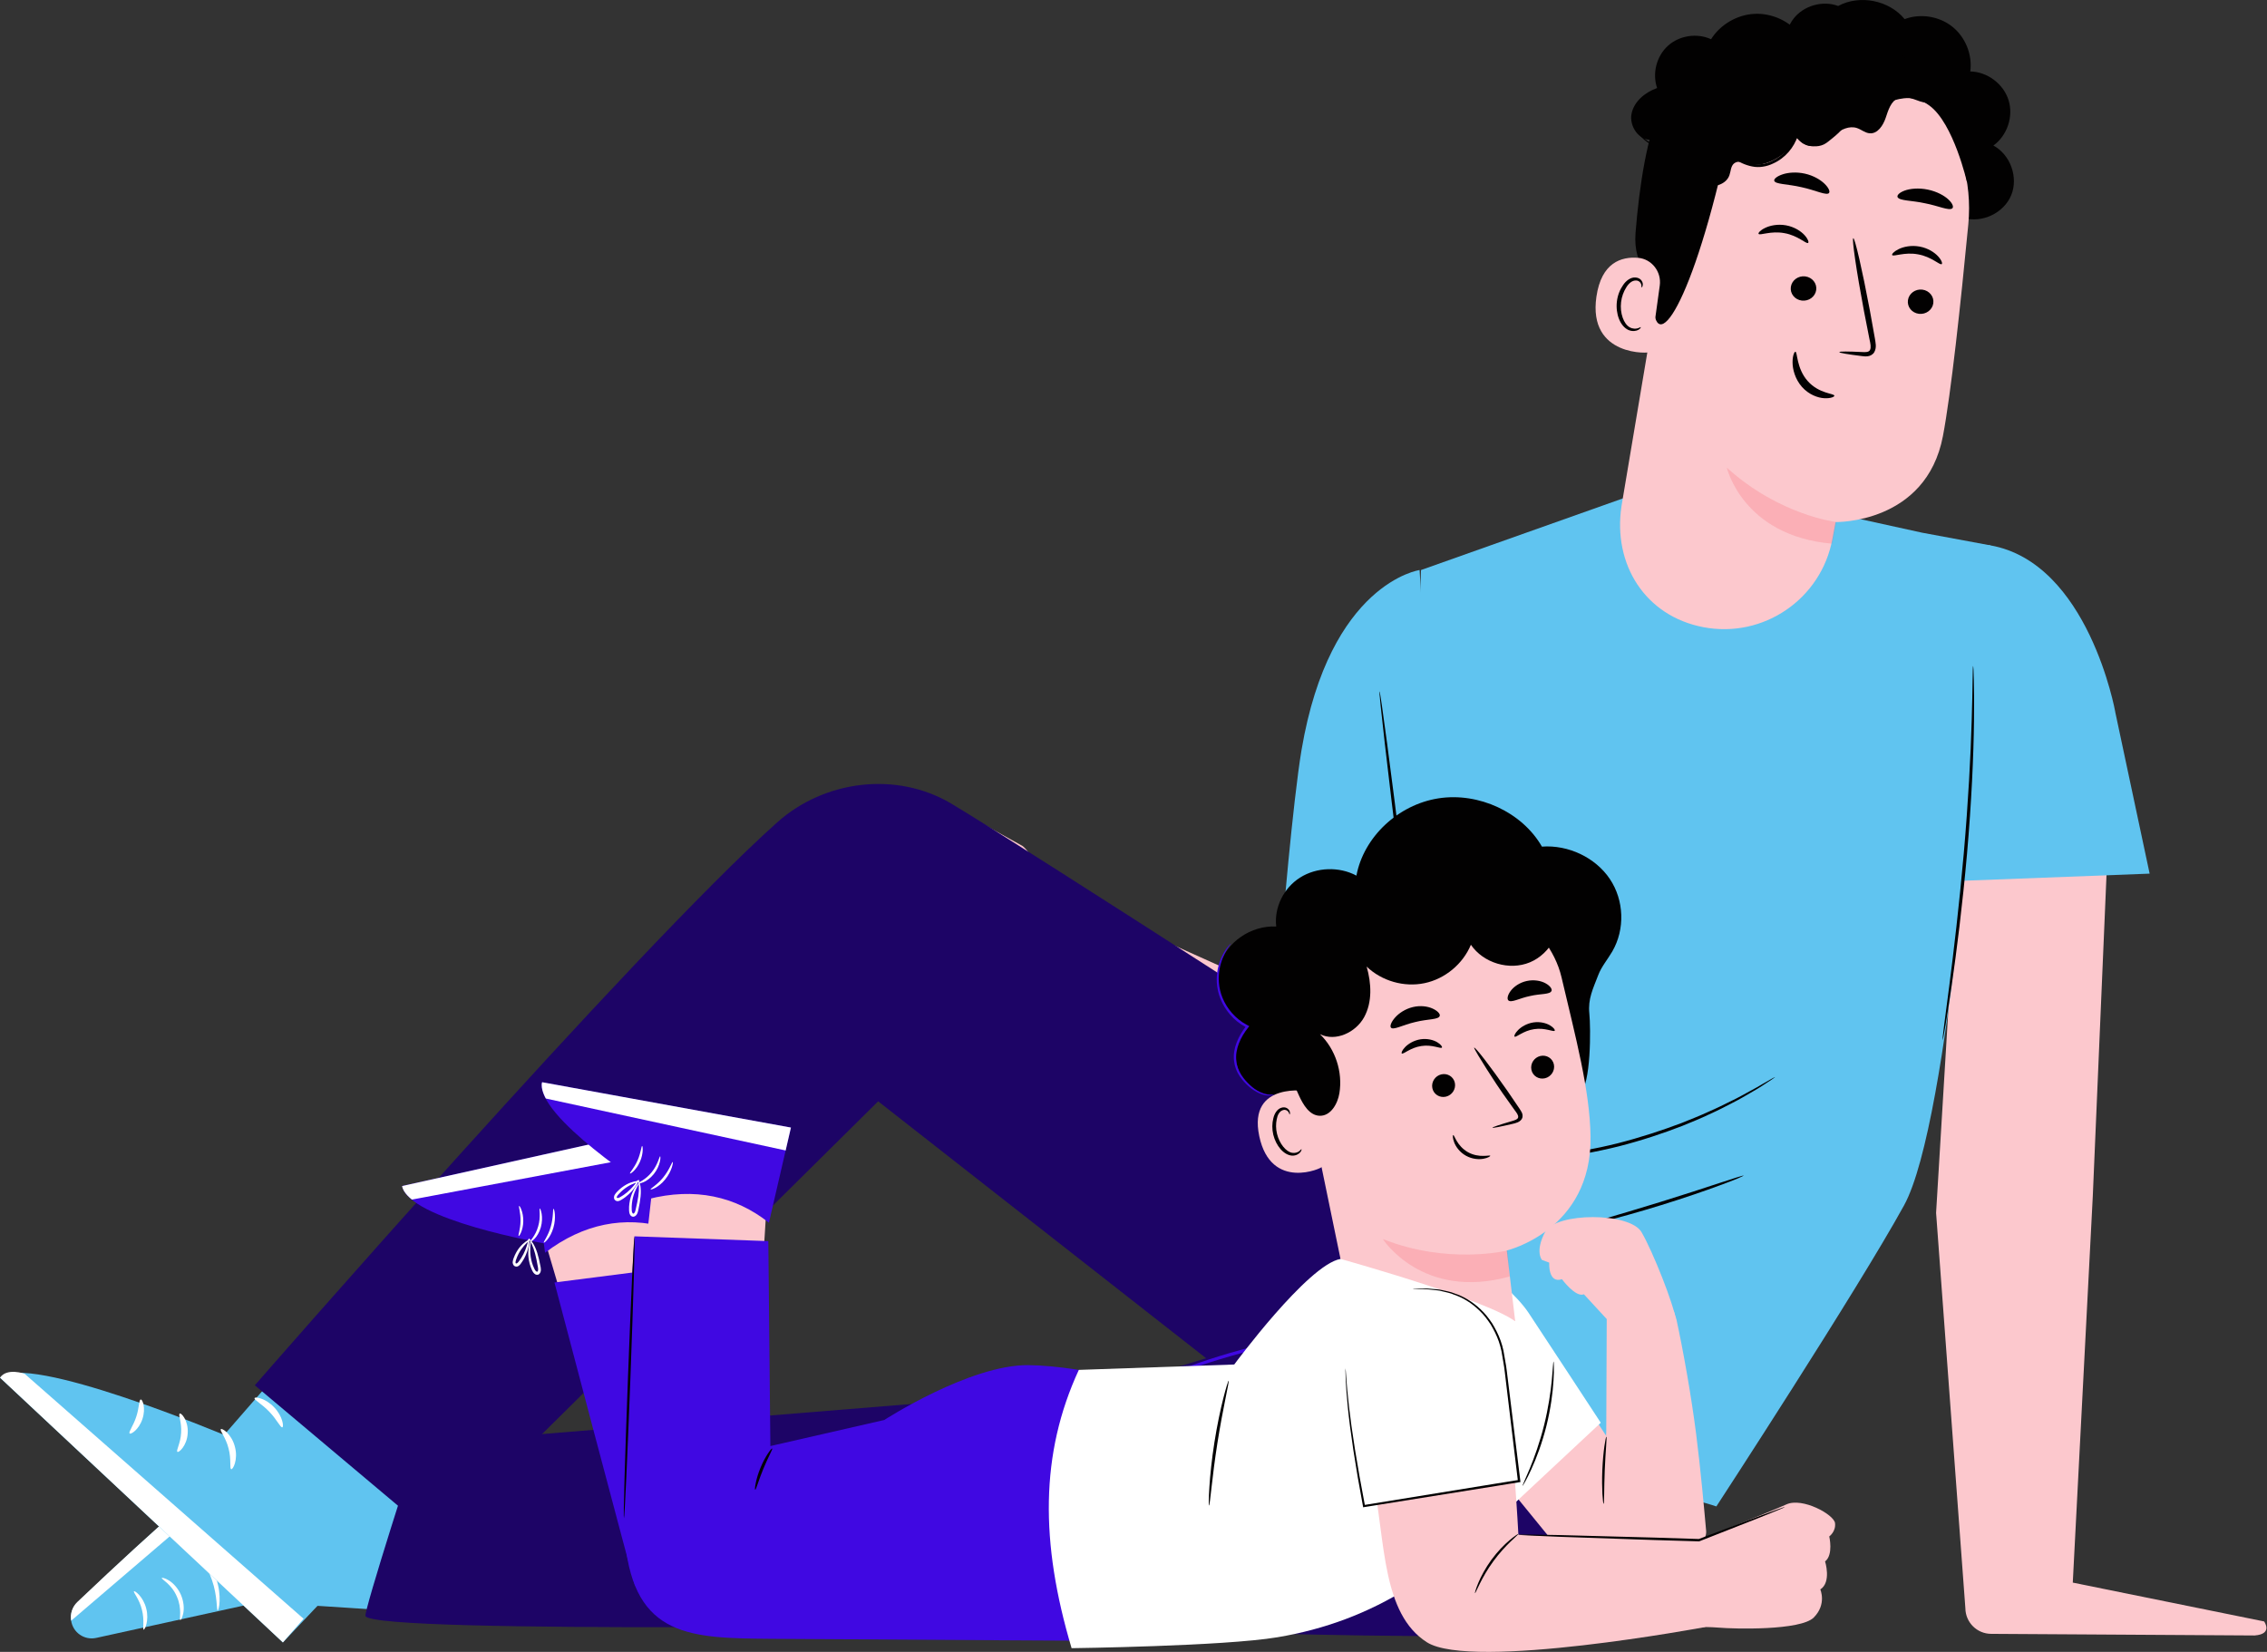 <svg width="2153" height="1569" viewBox="0 0 2153 1569" fill="none" xmlns="http://www.w3.org/2000/svg">
<rect x="0" y="0" width="2153" height="1569" fill="#333333" stroke="none"/>
<path d="M439.016 1534.18L246.492 1521.69L91.349 1555.73C80.147 1558.17 69.246 1550.66 67.573 1539.33C66.629 1532.98 68.774 1526.63 73.409 1522.21C102.85 1493.97 211.687 1390.63 225.72 1392.34C241.986 1394.32 429.703 1392 429.703 1392L439.059 1534.18H439.016Z" fill="#60C4F0"/>
<path d="M67.583 1539.38L238.734 1392.9L230.58 1392.56C223.499 1392.26 216.589 1394.45 211.01 1398.78C196.118 1410.41 155.691 1443.46 73.42 1521.61C68.656 1526.16 66.424 1532.81 67.583 1539.33V1539.38Z" fill="white"/>
<g opacity="0.6">
<path d="M299.224 1435.05C295.705 1439.73 288.323 1441.01 283.474 1437.67C278.624 1434.32 277.294 1426.85 280.727 1422.09C284.203 1417.33 293.001 1415.52 297.422 1419.39C301.842 1423.25 302.958 1432.13 298.452 1435.91" fill="white"/>
</g>
<path d="M153.623 1498.82C153.066 1499.89 162.979 1504.66 167.915 1516.37C173.194 1527.92 170.061 1538.43 171.219 1538.73C171.692 1538.91 173.279 1536.54 174.095 1532.08C174.953 1527.62 174.567 1521.09 171.777 1514.66C168.945 1508.26 164.353 1503.58 160.49 1501.18C156.628 1498.78 153.795 1498.35 153.623 1498.82Z" fill="white"/>
<path d="M127.219 1511.48C126.361 1512.39 132.369 1518.82 134.773 1528.91C137.433 1538.95 135.245 1547.49 136.404 1547.84C137.348 1548.44 141.854 1539.34 138.892 1527.88C136.06 1516.38 127.777 1510.5 127.219 1511.48Z" fill="white"/>
<path d="M187.773 1474.66C186.829 1475.51 196.099 1485.39 201.292 1500.75C206.7 1516.03 205.498 1529.55 206.742 1529.63C207.772 1529.98 211.034 1515.77 205.283 1499.38C199.704 1482.94 188.374 1473.76 187.773 1474.66Z" fill="white"/>
<path d="M246.617 1473.54C245.458 1474.02 249.449 1484.83 249.363 1498.74C249.492 1512.6 245.501 1523.46 246.66 1523.93C247.561 1524.49 253.655 1513.67 253.569 1498.74C253.612 1483.8 247.518 1472.99 246.574 1473.54H246.617Z" fill="white"/>
<path d="M337.367 1219.86L212.823 1362.91C212.823 1362.91 25.621 1284.32 -0.001 1308.53L268.657 1560.02L471.867 1345.14L337.367 1219.91V1219.86Z" fill="#60C4F0"/>
<path d="M268.657 1559.98L288.312 1537.53L23.389 1304.84C23.389 1304.84 6.565 1298.83 0.042 1308.53L268.7 1560.02L268.657 1559.98Z" fill="white"/>
<path d="M209.736 1357.45C208.534 1358.83 214.543 1365.52 217.075 1375.82C219.864 1386.04 217.847 1394.84 219.564 1395.44C221.023 1396.29 226.388 1386.64 223.126 1374.28C219.993 1361.88 210.594 1356.04 209.736 1357.5V1357.45Z" fill="white"/>
<path d="M170.633 1342.73C169.131 1343.72 172.736 1351.27 172.006 1360.97C171.534 1370.72 167.071 1377.75 168.444 1378.91C169.474 1380.29 177.585 1373.42 178.272 1361.32C179.087 1349.21 171.877 1341.45 170.676 1342.69L170.633 1342.73Z" fill="white"/>
<path d="M123.073 1361.45C124.017 1362.87 131.957 1358.02 135.304 1347.67C138.738 1337.37 135.219 1328.75 133.631 1329.3C131.871 1329.69 132.257 1337.29 129.382 1345.7C126.678 1354.2 121.914 1360.08 123.073 1361.45Z" fill="white"/>
<path d="M241.746 1328.01C241.188 1329.73 248.87 1333.55 255.822 1340.98C262.903 1348.27 266.38 1356.17 268.096 1355.7C269.727 1355.44 268.654 1345.31 260.371 1336.68C252.131 1327.97 242.089 1326.38 241.746 1328.01Z" fill="white"/>
<path d="M1224.44 838.337C1223.62 855.074 1219.76 944.985 1219.76 944.985L999.209 845.933L969.511 933.311C969.511 933.311 1328.59 1288.19 1349.45 1099.31C1350.18 1092.83 1367.35 880.781 1367.35 880.781L1224.44 838.337Z" fill="#FCC8CD"/>
<path d="M763.73 833.142C766.176 828.465 773.644 826.619 783.729 829.323C793.857 832.027 810.166 840.224 815.874 841.897C821.582 843.571 854.37 854.429 854.37 854.429L781.927 814.13C781.927 814.13 757.722 804.474 763.43 794.131C769.138 783.788 785.746 794.861 793.428 796.921C801.11 798.981 850.55 825.675 865.485 827.306C880.377 828.937 873.554 824.988 873.554 824.988C873.554 824.988 850.593 813.658 832.525 804.732C814.414 795.805 804.844 785.934 805.144 776.922C805.445 767.909 847.332 788.595 847.332 788.595L906.213 815.933L926.556 816.233L911.664 798.08C911.664 798.08 888.574 792.93 881.879 775.677C875.056 758.124 886.772 756.665 886.772 756.665L970.931 803.401C984.278 813.143 1004.45 862.626 1004.45 862.626L975.051 943.653L966.382 939.919L911.32 930.477L842.353 912.452L786.605 888.977C786.605 888.977 781.498 884.728 787.291 877.861C793.085 870.995 823.427 884.127 823.427 884.127L846.988 890.178C846.988 890.178 866.215 889.363 864.97 887.604C863.683 885.844 832.525 874.471 832.525 874.471L766.262 846.404C766.262 846.404 759.481 841.554 763.859 833.099L763.73 833.142Z" fill="#FCC8CD"/>
<path d="M940.446 899.275C941.004 898.889 937.442 893.396 932.635 884.211C928.043 875.199 921.949 861.208 925.554 845.844C927.099 839.063 930.49 833.184 934.953 829.493L936.584 828.119L935.082 826.36C928.516 818.549 923.022 810.481 918.902 805.545C914.825 800.395 911.95 797.649 911.606 798.035C911.349 798.335 913.452 801.468 917.014 807.047C920.748 812.627 925.254 820.394 932.464 829.364L932.593 826.231C927.228 830.394 923.237 837.218 921.52 844.814C919.546 853.183 920.276 861.594 922.336 868.547C924.353 875.542 927.357 881.25 930.103 885.756C935.725 894.769 940.06 899.533 940.446 899.232V899.275Z" fill="#595959"/>
<path d="M1359.78 1055.15C1359.78 1055.15 967.82 801.474 903.273 763.192C851.601 732.55 783.278 740.747 738.087 781.131C600.282 904.259 242.014 1315.79 242.014 1315.79L414.797 1461.14L834.006 1046.06L1182.92 1319.43L1384.88 1161.97L1359.73 1055.15H1359.78Z" fill="#1D0466"/>
<path d="M396.563 1371.71C396.563 1371.71 344.977 1531.44 347.123 1535.05C357.594 1552.64 947.354 1542.82 947.354 1542.82C947.354 1542.82 1443.38 1564.1 1476.6 1547.88C1509.82 1531.61 1620.67 1418.4 1620.67 1418.4L1333.39 1140.86L1214.12 1269.22L1052.71 1318.32L396.605 1371.71H396.563Z" fill="#1D0466"/>
<path d="M930.18 1537.37C930.18 1537.37 928.206 1535.91 925.03 1532.86C923.399 1531.36 921.511 1529.47 919.451 1527.07C917.391 1524.7 914.901 1522.13 912.541 1518.95C907.563 1512.82 902.284 1504.96 897.091 1495.86C892.07 1486.68 887.22 1476.21 883.358 1464.75C879.581 1453.25 877.178 1441.96 875.676 1431.58C874.345 1421.19 873.873 1411.75 874.174 1403.85C874.174 1399.9 874.56 1396.34 874.817 1393.21C875.032 1390.08 875.418 1387.41 875.804 1385.23C876.534 1380.89 877.006 1378.49 877.221 1378.53C877.822 1378.62 876.234 1388.23 876.319 1403.89C876.319 1411.71 877.006 1420.98 878.422 1431.19C880.053 1441.36 882.499 1452.48 886.233 1463.76C890.053 1475.05 894.731 1485.39 899.537 1494.49C904.516 1503.55 909.537 1511.36 914.215 1517.62C923.528 1530.16 930.566 1536.94 930.137 1537.37H930.18Z" fill="#4008E2"/>
<path d="M1288.07 1263.13C1288.07 1263.13 1285.02 1263.9 1279.53 1264.72C1273.99 1265.49 1266.01 1266.73 1256.18 1268.36C1236.48 1271.63 1209.4 1276.95 1180.05 1284.89C1150.65 1292.87 1124.6 1301.92 1105.98 1309.09C1096.66 1312.65 1089.15 1315.61 1083.96 1317.72C1078.77 1319.82 1075.85 1320.85 1075.76 1320.68C1075.68 1320.51 1078.42 1319.05 1083.49 1316.64C1088.51 1314.2 1095.93 1310.89 1105.16 1307.07C1123.66 1299.39 1149.71 1289.95 1179.23 1281.93C1208.76 1273.94 1236.01 1268.92 1255.84 1266.22C1265.75 1264.84 1273.82 1263.94 1279.4 1263.51C1284.98 1263.04 1288.07 1262.91 1288.11 1263.13H1288.07Z" fill="#4008E2"/>
<path d="M1943.28 764.135L2001.81 802.373L1987.56 1135.96L1968.55 1503.2L2150.26 1540.07C2150.26 1540.07 2159.1 1552.08 2141.21 1553.41L1890.96 1551.87C1877.53 1551.78 1866.67 1540.97 1866.54 1527.53L1838.73 1152.01L1860.15 797.695L1943.28 764.221V764.135Z" fill="#FCC8CD"/>
<path d="M1348.19 541.437C1348.19 541.437 1262.95 553.453 1236.09 712.33C1227.85 761.126 1217.42 885.713 1217.42 885.713L1370.55 909.575L1348.19 541.437Z" fill="#60C4F0"/>
<path d="M1545.59 471.869L1349.54 541.437L1340.75 824.944L1325.77 1002.7L1279.16 1005.79C1279.16 1005.79 1308.34 1229.18 1361.43 1308.23C1414.52 1387.28 1586.74 1415.99 1630.05 1430.84C1630.05 1430.84 1764.16 1225.23 1808.28 1144.93C1852.4 1064.68 1878.45 682.332 1878.45 682.332L1890.34 518.004L1825.36 505.945L1708.54 480.281L1545.59 471.869Z" fill="#60C4F0"/>
<path d="M2008.88 676.111C2008.88 676.111 1983.52 534.529 1890.3 518.006C1849.92 510.839 1851.63 837.048 1851.63 837.048L2041.54 829.795L2008.84 676.111H2008.88Z" fill="#60C4F0"/>
<path d="M1685.93 1022.92C1685.93 1022.92 1685.08 1023.69 1683.27 1024.93C1681.17 1026.31 1678.55 1028.02 1675.33 1030.17C1671.9 1032.44 1667.61 1035.15 1662.46 1038.02C1657.35 1040.94 1651.64 1044.42 1644.99 1047.72C1638.42 1051.16 1631.21 1054.89 1623.28 1058.41C1615.42 1062.23 1606.8 1065.66 1597.74 1069.39C1579.5 1076.48 1559.03 1083.3 1537.14 1088.88C1515.21 1094.33 1493.92 1097.98 1474.53 1100.38C1464.78 1101.37 1455.56 1102.44 1446.85 1102.78C1438.18 1103.43 1430.07 1103.56 1422.64 1103.64C1415.26 1103.9 1408.56 1103.51 1402.68 1103.38C1396.8 1103.3 1391.74 1102.91 1387.62 1102.57C1383.8 1102.23 1380.63 1101.97 1378.14 1101.71C1375.99 1101.5 1374.83 1101.32 1374.83 1101.2C1374.83 1101.11 1375.99 1101.07 1378.18 1101.07C1380.67 1101.15 1383.84 1101.24 1387.66 1101.32C1391.78 1101.5 1396.8 1101.71 1402.68 1101.62C1408.52 1101.62 1415.22 1101.84 1422.55 1101.45C1429.94 1101.24 1438 1100.98 1446.63 1100.25C1455.3 1099.78 1464.48 1098.62 1474.14 1097.59C1493.45 1095.06 1514.57 1091.33 1536.37 1085.92C1558.13 1080.34 1578.47 1073.64 1596.71 1066.78C1605.72 1063.13 1614.39 1059.78 1622.2 1056.13C1630.14 1052.7 1637.39 1049.14 1643.96 1045.83C1650.61 1042.7 1656.41 1039.35 1661.56 1036.56C1666.75 1033.86 1671.13 1031.28 1674.65 1029.18C1677.99 1027.25 1680.7 1025.71 1682.89 1024.46C1684.77 1023.39 1685.8 1022.92 1685.89 1023L1685.93 1022.92Z" fill="#020101"/>
<path d="M1655.9 1116.69C1655.9 1116.69 1653.84 1117.85 1649.98 1119.48C1646.07 1121.07 1640.41 1123.3 1633.33 1125.87C1619.21 1131.11 1599.55 1137.89 1577.62 1144.67C1555.69 1151.45 1535.61 1156.99 1521.02 1160.64C1513.72 1162.48 1507.8 1163.86 1503.68 1164.76C1499.56 1165.66 1497.24 1166.04 1497.2 1165.83C1497.15 1165.62 1499.34 1164.84 1503.38 1163.6C1508.05 1162.23 1513.76 1160.55 1520.46 1158.53C1534.88 1154.33 1554.83 1148.49 1576.72 1141.71C1598.61 1134.93 1618.35 1128.49 1632.64 1123.77C1639.29 1121.63 1644.96 1119.78 1649.59 1118.28C1653.63 1117.03 1655.86 1116.43 1655.95 1116.6L1655.9 1116.69Z" fill="#020101"/>
<path d="M1310.14 656.623C1310.96 656.537 1321.05 732.199 1332.59 825.629C1344.13 919.101 1352.85 994.892 1351.99 995.02C1351.17 995.106 1341.13 919.487 1329.54 826.015C1318 732.585 1309.29 656.752 1310.14 656.666V656.623Z" fill="#020101"/>
<path d="M1873.9 632.551C1873.9 632.551 1874.12 633.795 1874.25 636.156C1874.33 638.859 1874.46 642.293 1874.59 646.541C1874.85 655.597 1874.93 668.643 1874.72 684.823C1874.37 717.139 1872.4 761.815 1868.11 810.955C1863.77 860.094 1858.15 904.427 1853.47 936.4C1851.16 952.408 1849.14 965.326 1847.59 974.209C1846.87 978.415 1846.22 981.806 1845.75 984.466C1845.28 986.784 1845.02 988.029 1844.89 987.986C1844.81 987.986 1844.89 986.698 1845.11 984.338C1845.45 981.634 1845.84 978.244 1846.35 973.995C1847.55 964.639 1849.23 951.764 1851.29 936.057C1855.41 904.041 1860.68 859.708 1865.02 810.612C1869.31 761.515 1871.63 716.967 1872.53 684.694C1873 668.558 1873.3 655.511 1873.39 646.456C1873.47 642.207 1873.56 638.773 1873.6 636.07C1873.69 633.709 1873.77 632.422 1873.9 632.422V632.551Z" fill="#020101"/>
<path d="M1864.9 206.992C1882.46 212.184 1903.14 202.314 1910.09 185.362C1917.05 168.452 1909.28 146.865 1893.14 138.239C1906.28 128.798 1912.41 110.601 1907.56 95.151C1902.76 79.701 1887.39 68.156 1871.21 67.856C1873.36 52.02 1866.62 35.282 1854.13 25.326C1841.64 15.369 1823.83 12.537 1808.85 18.159C1794.13 0.177 1766.2 -5.36 1745.72 5.67C1730.96 0.134 1712.85 5.327 1703.24 17.858C1693.62 30.39 1693.28 49.187 1702.42 62.062" fill="#020101"/>
<path d="M1731.36 40.561L1739.43 42.02C1820.71 56.483 1877.23 130.943 1869.33 213.128C1862 289.563 1852.9 373.894 1845.22 414.236C1829.25 497.751 1743.25 495.863 1743.25 495.863L1740.24 512C1729.64 569.079 1674.58 606.674 1617.59 595.687C1562.48 585.086 1531.62 536.204 1539.95 480.713L1587.76 196.348C1595.74 108.112 1643.38 30.175 1731.36 40.604V40.561Z" fill="#FCC8CD"/>
<path opacity="0.2" d="M1743.93 495.818C1743.93 495.818 1689.9 489.509 1639.99 444.189C1639.99 444.189 1655.05 509.036 1739.9 516.375L1743.93 495.818Z" fill="#F64C5D"/>
<path d="M1836.08 288.061C1835.18 294.412 1829.04 298.876 1822.39 298.06C1815.73 297.245 1811.1 291.451 1812 285.1C1812.9 278.748 1819.04 274.285 1825.65 275.1C1832.3 275.915 1836.98 281.752 1836.08 288.061Z" fill="#020101"/>
<path d="M1844.06 250.854C1842.3 252.141 1834.45 243.815 1821.57 241.584C1808.74 239.137 1798.14 244.073 1797.02 242.27C1796.46 241.455 1798.48 238.923 1803.12 236.648C1807.71 234.374 1815.09 232.7 1823.12 234.202C1831.1 235.661 1837.32 239.824 1840.67 243.515C1844.1 247.249 1844.92 250.296 1844.06 250.896V250.854Z" fill="#020101"/>
<path d="M1724.87 275.485C1723.96 281.836 1717.83 286.3 1711.17 285.484C1704.52 284.669 1699.89 278.875 1700.79 272.523C1701.69 266.172 1707.83 261.708 1714.44 262.524C1721.09 263.339 1725.77 269.176 1724.87 275.485Z" fill="#020101"/>
<path d="M1717.19 230.724C1715.43 232.012 1707.58 223.686 1694.71 221.454C1681.87 219.008 1671.27 223.943 1670.16 222.141C1669.6 221.326 1671.57 218.793 1676.25 216.519C1680.84 214.244 1688.23 212.571 1696.25 214.03C1704.23 215.489 1710.46 219.652 1713.8 223.343C1717.19 227.076 1718.05 230.123 1717.19 230.724Z" fill="#020101"/>
<path d="M1746.9 334.413C1746.99 333.683 1755.23 333.726 1768.45 334.37C1771.79 334.628 1775.01 334.499 1775.96 332.396C1777.16 330.164 1776.43 326.388 1775.48 322.268C1773.81 313.77 1772.05 304.886 1770.25 295.531C1763.08 257.507 1758.58 226.521 1760.08 226.22C1761.62 225.963 1768.66 256.519 1775.78 294.544C1777.46 303.899 1779.09 312.826 1780.59 321.366C1781.15 325.315 1782.57 329.95 1779.99 334.542C1778.66 336.859 1775.96 338.19 1773.72 338.404C1771.49 338.662 1769.65 338.404 1768.02 338.19C1754.84 336.559 1746.77 335.186 1746.82 334.456L1746.9 334.413Z" fill="#020101"/>
<path d="M1737.15 183.215C1734.87 186.176 1724.48 180.683 1710.97 177.807C1697.53 174.632 1685.65 175.147 1685 171.542C1684.74 169.825 1687.71 167.336 1693.03 165.576C1698.35 163.817 1706.07 163.13 1714.14 164.932C1722.21 166.735 1728.78 170.64 1732.72 174.46C1736.67 178.279 1738.13 181.756 1737.1 183.172L1737.15 183.215Z" fill="#020101"/>
<path d="M1854.09 197.934C1850.88 200.381 1840.79 195.445 1828.04 193.042C1815.38 190.252 1804.14 190.81 1802.17 187.291C1801.35 185.617 1803.58 182.999 1808.77 181.068C1813.92 179.137 1822.12 178.279 1830.83 180.081C1839.55 181.884 1846.71 185.875 1850.62 189.652C1854.61 193.471 1855.55 196.733 1854.09 197.934Z" fill="#020101"/>
<path d="M1868.13 173.3C1868.13 173.3 1855.39 116.951 1832.3 100.213C1804.36 79.957 1785.18 111.2 1757.49 97.853C1729.77 84.506 1703.12 65.108 1669.3 82.317C1632.31 101.158 1644.49 121.2 1635.87 157.979C1600.89 307.071 1565.79 344.752 1570.59 272.438C1571.11 264.498 1550.64 254.498 1553.3 221.109C1556.73 177.807 1564.33 125.835 1579.18 97.295C1591.71 73.262 1609.39 58.241 1638.87 43.478C1685.44 20.174 1742 29.573 1779.64 40.259C1817.28 50.945 1883.33 108.239 1868.13 173.214V173.3Z" fill="#020101"/>
<path d="M1576.31 271.152C1578.07 258.149 1568.75 245.96 1555.66 244.888C1539.78 243.6 1520.86 249.351 1516.14 281.796C1507.77 339.347 1567.29 335.871 1567.59 334.24C1567.81 333.124 1573 295.272 1576.31 271.152Z" fill="#FCC8CD"/>
<path d="M1558.23 310.763C1558.01 310.548 1557.11 311.321 1555.31 311.836C1553.55 312.351 1550.63 312.479 1547.8 310.891C1542.05 307.758 1538.31 297.373 1539.56 286.987C1540.16 281.751 1542 276.901 1544.45 273.039C1546.81 269.091 1549.99 266.559 1553.12 266.43C1556.25 266.172 1558.18 268.318 1558.66 270.035C1559.21 271.751 1558.66 272.867 1558.96 272.996C1559.09 273.168 1560.33 272.224 1560.2 269.777C1560.12 268.619 1559.64 267.159 1558.44 265.829C1557.24 264.499 1555.27 263.64 1553.12 263.554C1548.66 263.211 1544.06 266.73 1541.36 270.936C1538.4 275.142 1536.25 280.549 1535.57 286.472C1534.24 298.102 1538.61 309.819 1546.6 313.466C1550.5 315.097 1554.06 314.368 1556 313.295C1557.97 312.136 1558.48 310.891 1558.27 310.763H1558.23Z" fill="#020101"/>
<path d="M1597.16 160.47C1603.68 166.864 1610.59 173.516 1619.39 175.962C1628.18 178.452 1639.34 175.104 1642.43 166.521C1643.81 162.658 1643.68 157.852 1646.85 155.234C1650.63 152.101 1656.21 154.29 1660.89 155.663C1677.2 160.384 1699.94 145.492 1707.02 130.042C1710.11 137.166 1719.08 140.728 1726.25 137.724C1733.42 134.72 1736.16 132.788 1742.21 127.939C1748.27 123.089 1756.25 119.184 1763.59 121.63C1767.71 123.003 1771.23 126.222 1775.56 126.608C1783.2 127.295 1788.44 119.141 1790.88 111.888C1793.33 104.635 1795.77 96.095 1802.86 93.176C1809.42 90.473 1816.67 93.992 1823.41 96.266C1830.15 98.498 1839.38 98.498 1842.34 92.018C1843.88 88.627 1843.03 84.636 1841.61 81.203C1835.21 65.581 1816.89 55.882 1800.37 59.401C1798.13 39.488 1783.07 21.634 1763.84 16.055C1744.62 10.476 1722.34 17.557 1709.81 33.222C1699.68 20.089 1682.9 12.364 1666.34 13.137C1649.77 13.952 1633.85 23.222 1625.01 37.256C1611.75 31.119 1594.92 33.651 1584.07 43.479C1573.21 53.264 1569 69.787 1573.77 83.606C1562.44 87.64 1551.79 96.309 1549.48 108.111C1547.16 119.913 1556.6 133.775 1568.57 132.703C1562.31 141.114 1563.85 154.29 1571.84 161.027C1579.86 167.765 1593.12 167.036 1600.29 159.397" fill="#020101"/>
<path d="M1801.69 76.912C1801.69 76.912 1801.69 77.299 1801.47 77.942C1801.26 78.629 1801.04 79.659 1800.57 80.947C1799.58 83.479 1797.82 87.212 1794.43 91.247C1791.09 95.195 1786.15 99.572 1779.33 102.534C1772.63 105.538 1763.88 107.212 1754.69 105.023L1755.9 103.907C1756.8 109.1 1755.25 114.894 1751.95 119.486C1748.73 124.207 1744.27 128.069 1739.63 131.803C1737.27 133.562 1735.12 135.751 1732.08 137.21C1729.12 138.627 1725.73 139.141 1722.42 138.97C1715.81 138.626 1708.9 135.365 1705.17 129.099L1707.4 128.884C1703.92 140 1695.43 150.214 1683.92 155.321C1677.79 158.282 1670.62 159.484 1664.05 158.111C1657.44 156.866 1651.65 153.819 1646.24 150.729L1647.87 150.343C1643.54 156.909 1637.75 162.145 1631.18 165.578C1624.74 169.054 1616.76 170.342 1610.28 167.466C1597.28 162.188 1590.32 149.356 1590.41 138.455L1591.61 139.27C1584.27 141.716 1577.02 140.815 1571.44 138.669C1565.78 136.567 1561.66 133.176 1558.82 130.129C1555.99 126.996 1554.53 124.035 1553.67 122.018C1552.94 119.958 1552.69 118.799 1552.73 118.799C1553.07 118.627 1553.84 123.477 1559.51 129.485C1562.34 132.361 1566.42 135.494 1571.91 137.382C1577.28 139.313 1584.19 140.043 1591.01 137.639L1592.17 137.21V138.455C1592.25 148.626 1598.99 160.643 1611.09 165.406C1616.97 167.939 1624.01 166.78 1630.11 163.475C1636.2 160.214 1641.78 155.149 1645.81 148.969L1646.46 147.982L1647.49 148.54C1652.77 151.544 1658.39 154.42 1664.53 155.579C1670.62 156.78 1677.06 155.75 1682.89 152.918C1693.8 148.068 1701.73 138.498 1705.08 127.983L1705.94 125.322L1707.36 127.726C1710.49 133.09 1716.67 136.137 1722.59 136.438C1725.55 136.609 1728.56 136.137 1731.13 134.936C1733.66 133.777 1735.9 131.631 1738.26 129.872C1742.89 126.224 1747.18 122.49 1750.23 118.112C1753.41 113.821 1754.74 108.757 1754.01 104.036L1753.79 102.577L1755.21 102.92C1763.84 105.066 1772.25 103.65 1778.73 100.86C1785.38 98.156 1790.23 94.036 1793.62 90.302C1800.36 82.578 1801.3 76.483 1801.69 76.698V76.912Z" fill="#020101"/>
<path d="M1742.07 375.823C1742.11 373.634 1727.52 374.064 1716.79 361.918C1706.02 349.773 1707.14 334.151 1705.12 334.108C1704.22 333.937 1702.37 337.67 1702.42 344.237C1702.42 350.674 1704.78 360.03 1711.34 367.497C1717.95 374.922 1726.54 377.926 1732.54 378.227C1738.68 378.57 1742.24 376.853 1742.11 375.866L1742.07 375.823Z" fill="#020101"/>
<path d="M618.575 1136.47C619.39 1138.49 644.582 1210.59 644.582 1210.59L537.419 1245.74L511.927 1159.48L618.575 1136.52V1136.47Z" fill="#FCC8CD"/>
<path d="M517.678 1189.86L516.434 1180.93C516.434 1180.93 387.77 1158.58 381.933 1126.47L616.429 1074.33L632.309 1165.74C593.212 1154.88 554.243 1162.01 517.678 1189.86Z" fill="#4008E2"/>
<path d="M616.438 1074.37L620.258 1096.34L391.212 1139.39C391.212 1139.39 382.671 1133 381.899 1126.51L616.395 1074.37H616.438Z" fill="white"/>
<path d="M512.613 1147.8C512.914 1147.72 513.858 1149.56 514.416 1152.91C514.974 1156.21 514.974 1160.98 513.6 1165.83C512.227 1170.68 509.781 1174.45 507.635 1176.64C505.489 1178.83 503.815 1179.6 503.644 1179.3C503.129 1178.62 508.665 1173.77 511.111 1164.8C513.772 1155.91 511.884 1147.97 512.613 1147.8Z" fill="white"/>
<path d="M525.705 1148.11C526.348 1147.85 528.452 1156.39 525.576 1166.09C522.829 1175.83 516.821 1180.94 516.435 1180.25C515.877 1179.61 520.598 1173.99 523.087 1165.06C525.705 1156.17 524.889 1148.19 525.705 1148.15V1148.11Z" fill="white"/>
<path d="M493.014 1145.4C493.572 1144.97 497.134 1151.28 496.963 1159.99C496.834 1168.7 493.1 1174.45 492.542 1173.94C491.856 1173.51 494.259 1167.63 494.345 1159.77C494.517 1151.92 492.328 1145.74 493.014 1145.4Z" fill="white"/>
<path d="M502.627 1176.82C502.798 1176.56 505.76 1179.13 508.378 1185.06C509.708 1187.97 510.867 1191.66 511.811 1195.74C512.283 1197.8 512.755 1199.95 513.184 1202.18C513.399 1203.29 513.699 1204.45 513.699 1205.91C513.699 1207.33 513.313 1209.09 512.025 1210.16C510.695 1211.36 508.592 1210.85 507.605 1209.82C506.532 1208.87 505.845 1207.72 505.33 1206.6C504.343 1204.5 503.571 1202.35 503.013 1200.25C501.897 1196.04 501.597 1192.14 501.726 1188.92C502.026 1182.44 503.7 1178.88 503.957 1179.05C504.386 1179.22 503.356 1182.91 503.571 1189C503.7 1192.05 504.172 1195.66 505.287 1199.48C505.845 1201.36 506.618 1203.34 507.562 1205.27C508.378 1207.11 509.88 1208.44 510.438 1207.72C511.382 1207.03 511.167 1204.97 510.695 1202.69C510.309 1200.55 509.88 1198.4 509.493 1196.34C508.678 1192.31 507.734 1188.79 506.704 1185.91C504.644 1180.16 502.283 1177.2 502.584 1176.86L502.627 1176.82Z" fill="white"/>
<path d="M501.156 1177.97C501.156 1177.97 501.413 1177.42 502.186 1176.73L502.787 1176.17V1177.2C502.787 1179.26 502.443 1183.42 500.726 1188.53C499.868 1191.06 498.709 1193.81 497.079 1196.51C496.263 1197.89 495.362 1199.22 494.375 1200.55C493.86 1201.19 493.259 1201.96 492.315 1202.52C491.371 1203.08 490.169 1203.29 488.924 1202.69C487.208 1201.92 486.693 1199.56 486.95 1198.27C487.079 1196.86 487.551 1195.87 487.851 1194.88C488.581 1192.87 489.439 1191.06 490.384 1189.39C492.229 1186.08 494.418 1183.51 496.435 1181.62C500.469 1177.89 503.645 1176.86 503.774 1177.16C503.988 1177.59 501.199 1179.26 497.722 1183.21C496.006 1185.18 494.117 1187.72 492.486 1190.89C491.671 1192.48 490.899 1194.2 490.298 1196.04C489.525 1197.93 489.353 1199.95 489.954 1199.95C491.285 1200.81 493.559 1196.99 495.061 1194.8C496.649 1192.31 497.851 1189.78 498.795 1187.46C500.727 1182.78 501.499 1178.92 502.014 1176.99L502.615 1177.46C501.713 1177.89 501.199 1178.06 501.156 1177.89V1177.97Z" fill="white"/>
<path d="M603.135 1506.16C600.903 1500.23 526.572 1218.14 526.572 1218.14L617.211 1206.56L656.137 1454.23L603.135 1506.2V1506.16Z" fill="#4008E2"/>
<path d="M728.953 1129.05C728.953 1131.24 724.104 1207.46 724.104 1207.46L611.705 1198.19L621.748 1108.79L728.91 1129.09L728.953 1129.05Z" fill="#FCC8CD"/>
<path d="M615.29 1139.05L617.608 1130.34C617.608 1130.34 507.784 1059.74 514.822 1027.9L751.164 1070.98L730.264 1161.37C698.463 1136.17 659.795 1127.59 615.29 1139.01V1139.05Z" fill="#4008E2"/>
<path d="M751.164 1070.98L746.143 1092.74L518.385 1043.39C518.385 1043.39 513.02 1034.16 514.822 1027.9L751.164 1070.98Z" fill="white"/>
<path d="M626.95 1098.28C627.25 1098.28 627.422 1100.38 626.649 1103.64C625.877 1106.91 624.031 1111.33 620.855 1115.23C617.679 1119.14 613.989 1121.67 611.156 1122.87C608.324 1124.07 606.478 1124.11 606.435 1123.77C606.221 1122.96 613.216 1120.64 618.967 1113.34C624.847 1106.18 626.22 1098.15 626.95 1098.28Z" fill="white"/>
<path d="M638.879 1103.64C639.566 1103.64 638.193 1112.31 631.798 1120.17C625.489 1128.06 617.936 1130.42 617.893 1129.65C617.636 1128.84 624.159 1125.49 629.953 1118.24C635.832 1111.07 638.192 1103.43 638.922 1103.64H638.879Z" fill="white"/>
<path d="M609.796 1088.45C610.482 1088.28 611.298 1095.45 607.779 1103.43C604.302 1111.41 598.595 1115.28 598.294 1114.59C597.822 1113.9 602.328 1109.44 605.461 1102.23C608.68 1095.06 609.066 1088.5 609.839 1088.45H609.796Z" fill="white"/>
<path d="M606.486 1121.15C606.743 1120.98 608.46 1124.5 608.589 1130.98C608.674 1134.2 608.331 1138.02 607.602 1142.18C607.258 1144.24 606.829 1146.43 606.357 1148.66C606.1 1149.74 605.928 1150.94 605.37 1152.27C604.855 1153.6 603.782 1155.06 602.194 1155.53C600.477 1156.13 598.761 1154.8 598.246 1153.47C597.645 1152.18 597.473 1150.85 597.43 1149.61C597.345 1147.29 597.431 1145.02 597.774 1142.87C598.375 1138.58 599.619 1134.84 600.993 1131.93C603.782 1126.05 606.7 1123.47 606.872 1123.69C607.215 1123.99 604.812 1127.03 602.623 1132.74C601.55 1135.57 600.563 1139.09 600.134 1143.08C599.92 1145.06 599.834 1147.16 599.962 1149.26C599.962 1151.32 600.864 1153.08 601.679 1152.66C602.795 1152.35 603.439 1150.38 603.868 1148.11C604.34 1145.96 604.812 1143.86 605.241 1141.8C606.057 1137.76 606.572 1134.16 606.743 1131.11C607.087 1125.02 606.057 1121.37 606.486 1121.2V1121.15Z" fill="white"/>
<path d="M604.683 1121.63C604.683 1121.63 605.112 1121.24 606.142 1120.9L606.915 1120.64L606.529 1121.58C605.713 1123.47 603.782 1127.2 600.22 1131.2C598.46 1133.21 596.271 1135.27 593.782 1137.16C592.495 1138.11 591.164 1139.01 589.748 1139.82C589.019 1140.25 588.16 1140.68 587.087 1140.85C586.014 1140.98 584.813 1140.72 583.911 1139.69C582.624 1138.32 583.096 1135.92 583.783 1134.89C584.47 1133.64 585.242 1132.87 585.929 1132.1C587.388 1130.55 588.89 1129.18 590.392 1128.02C593.396 1125.7 596.4 1124.16 598.975 1123.21C604.168 1121.33 607.473 1121.63 607.473 1121.97C607.473 1122.44 604.297 1122.91 599.533 1125.19C597.173 1126.3 594.426 1127.93 591.722 1130.21C590.349 1131.37 588.976 1132.66 587.688 1134.11C586.229 1135.53 585.328 1137.33 585.843 1137.55C586.744 1138.84 590.349 1136.22 592.538 1134.8C594.941 1133.13 597.044 1131.28 598.847 1129.48C602.409 1125.92 604.64 1122.66 605.885 1121.07L606.271 1121.75C605.241 1121.8 604.769 1121.75 604.726 1121.58L604.683 1121.63Z" fill="white"/>
<path d="M1112.98 1320.97C1112.98 1320.97 1031.96 1297.11 976.467 1296.64C921.018 1296.17 839.777 1348.74 839.777 1348.74L731.628 1373.5L729.696 1178.84L602.578 1174.29C602.578 1174.29 588.029 1407.75 593.651 1464.4C602.663 1555.47 656.652 1555.94 732.014 1556.59C807.375 1557.23 1110.92 1558.82 1110.92 1558.82L1112.98 1321.06V1320.97Z" fill="#4008E2"/>
<path d="M717.203 1415.04C718.019 1415.22 720.422 1406.03 724.886 1395.26C729.263 1384.49 734.07 1376.25 733.34 1375.82C732.739 1375.39 726.731 1383.11 722.225 1394.19C717.633 1405.26 716.474 1414.96 717.246 1415.09L717.203 1415.04Z" fill="#020101"/>
<path d="M592.545 1442.17C593.189 1442.17 595.935 1382.22 598.725 1308.23C601.515 1234.24 603.231 1174.24 602.588 1174.2C601.944 1174.2 599.197 1234.11 596.408 1308.14C593.618 1382.13 591.901 1442.13 592.545 1442.17Z" fill="#020101"/>
<path d="M1591.6 1253.77C1589.88 1239.82 1570.18 1189.61 1559.02 1170.38C1547.91 1151.15 1477.35 1151.45 1467.44 1170.08C1457.53 1188.71 1464.39 1196.69 1464.39 1196.69L1471.3 1199.26C1471.3 1199.26 1470.1 1219.48 1483.4 1215.01C1483.4 1215.01 1496.37 1232.65 1504.26 1229.35L1525.93 1252.87L1525.46 1363.85C1525.46 1363.85 1596.36 1295.87 1596.58 1294.11C1596.79 1292.35 1591.6 1253.73 1591.6 1253.73V1253.77Z" fill="#FCC8CD"/>
<path d="M1391.74 1199.53C1394.36 1200.04 1428.13 1215.7 1451.31 1250.68C1474.48 1285.66 1525.47 1363.9 1525.47 1363.9L1540.27 1279.61L1589.5 1244.72L1592.16 1253.34C1598.64 1283.13 1606.24 1325.96 1610.79 1361.58C1615.29 1396.9 1618.47 1433.29 1620.36 1454.24C1621.86 1471.27 1578.51 1501.62 1548.73 1505.86C1518.94 1510.11 1473.97 1463.25 1473.97 1463.25L1379.47 1347.29L1391.7 1199.53H1391.74Z" fill="#FCC8CD"/>
<path d="M1520.23 1351.4L1439.25 1427.02L1424.23 1398.57L1415.9 1210.81C1415.9 1210.81 1439.85 1229.22 1451.61 1246.82C1463.37 1264.45 1520.28 1351.36 1520.28 1351.36L1520.23 1351.4Z" fill="white"/>
<path d="M1522.98 1428.4C1523.67 1428.4 1523.32 1414.06 1524.05 1396.47C1524.74 1378.87 1526.28 1364.67 1525.6 1364.54C1525.3 1364.54 1524.52 1368.01 1523.71 1373.76C1522.89 1379.51 1522.12 1387.5 1521.74 1396.34C1521.39 1405.18 1521.52 1413.2 1521.82 1419C1522.16 1424.79 1522.64 1428.35 1522.94 1428.35L1522.98 1428.4Z" fill="#020101"/>
<path d="M1158.26 917.13C1164.53 895.028 1188.17 878.72 1212.04 880.05C1209.93 862.154 1218.99 843.485 1234.65 833.572C1250.32 823.615 1271.82 822.885 1288.21 831.683C1295.08 795.075 1327.74 764.304 1366.06 758.296C1404.39 752.288 1445.67 771.514 1464.39 804.131C1489.49 802.285 1515.2 814.517 1528.85 834.816C1542.49 855.116 1543.44 882.582 1531.25 903.654C1526.87 911.208 1520.99 917.989 1517.9 926.1C1512.88 939.232 1507.99 948.674 1509.41 962.622C1510.82 976.57 1511.12 1030 1500.35 1039.44L1260.75 1087.47C1250.88 1070.73 1240.96 1053.95 1231.09 1037.21C1214.14 1045.06 1191.65 1039.53 1180.71 1024.81C1169.81 1010.09 1171.74 987.942 1185.08 975.239C1163.8 964.81 1152 939.275 1158.26 917.173V917.13Z" fill="#020101"/>
<path d="M1261.05 886.273L1357.92 848.807C1407.44 834.344 1470.87 876.617 1482.98 928.159C1496.41 985.41 1509.84 1034.98 1510.57 1079.35C1512.03 1168.58 1431 1187.72 1431 1187.72L1439.03 1255.1L1275.99 1209.78L1239.42 1032.58L1212.9 976.097C1205.35 938.03 1225.73 899.963 1261.05 886.316V886.273Z" fill="#FCC8CD"/>
<path d="M1475.76 1011.07C1476.96 1016.91 1473.14 1022.79 1467.26 1024.16C1461.38 1025.54 1455.59 1021.97 1454.39 1016.09C1453.19 1010.26 1457 1004.38 1462.88 1003C1468.81 1001.63 1474.56 1005.24 1475.76 1011.07Z" fill="#020101"/>
<path d="M1476.53 978.968C1475.5 980.47 1467.43 975.878 1457.04 977.509C1446.61 978.968 1439.75 985.749 1438.42 984.59C1437.77 984.075 1438.67 981.5 1441.68 978.453C1444.64 975.406 1449.88 972.102 1456.36 971.115C1462.84 970.171 1468.63 971.844 1472.11 973.947C1475.63 976.05 1477.04 978.282 1476.53 978.968Z" fill="#020101"/>
<path d="M1381.7 1028.54C1382.9 1034.38 1379.08 1040.26 1373.2 1041.63C1367.32 1043 1361.53 1039.44 1360.32 1033.56C1359.12 1027.73 1362.94 1021.85 1368.82 1020.47C1374.74 1019.1 1380.5 1022.71 1381.7 1028.54Z" fill="#020101"/>
<path d="M1369.41 994.977C1368.38 996.479 1360.31 991.887 1349.93 993.518C1339.5 994.977 1332.63 1001.76 1331.3 1000.6C1330.66 1000.08 1331.56 997.509 1334.56 994.462C1337.53 991.415 1342.76 988.111 1349.24 987.123C1355.72 986.179 1361.52 987.853 1364.99 989.956C1368.51 992.059 1369.93 994.29 1369.41 994.977Z" fill="#020101"/>
<path d="M1417.4 1071.11C1417.27 1070.6 1424.31 1068.24 1435.86 1064.85C1438.78 1064.03 1441.52 1063.04 1441.78 1061.33C1442.21 1059.48 1440.58 1057.17 1438.69 1054.72C1435 1049.53 1431.14 1044.08 1427.06 1038.37C1422.72 1032.45 1400.67 998.541 1399.94 995.022C1401.18 994.378 1415.34 1012.79 1431.57 1036.09C1435.51 1041.84 1439.25 1047.34 1442.81 1052.62C1444.35 1055.11 1446.76 1057.77 1445.81 1061.59C1445.3 1063.52 1443.32 1065.19 1441.48 1065.96C1439.63 1066.78 1438 1067.12 1436.54 1067.47C1424.83 1070.21 1417.53 1071.63 1417.4 1071.11Z" fill="#020101"/>
<path opacity="0.2" d="M1431.6 1187.76C1431.6 1187.76 1375.47 1201.62 1313.28 1176.86C1313.28 1176.86 1350.83 1235.57 1433.92 1212.39L1431.64 1187.76H1431.6Z" fill="#F64C5D"/>
<path d="M1367.35 964.726C1366.62 968.674 1356.15 967.687 1344.18 970.734C1332.12 973.438 1322.72 979.103 1320.83 975.798C1319.97 974.211 1321.39 970.434 1325.04 966.357C1328.64 962.323 1334.65 958.246 1341.86 956.529C1349.07 954.812 1355.9 955.842 1360.53 957.945C1365.21 960.048 1367.7 962.881 1367.4 964.726H1367.35Z" fill="#020101"/>
<path d="M1473.53 941.075C1472.2 944.809 1463.1 943.65 1453.06 946.053C1442.97 948.071 1435.16 952.92 1432.41 950.088C1431.17 948.671 1431.73 945.152 1434.69 941.204C1437.61 937.256 1443.06 933.264 1450.01 931.762C1456.92 930.26 1463.57 931.591 1467.82 933.951C1472.15 936.311 1474.09 939.273 1473.57 941.075H1473.53Z" fill="#020101"/>
<path d="M1242.83 1036.44C1242.83 1036.44 1184.85 1026.44 1195.92 1079.06C1206.99 1131.71 1256.09 1109.57 1255.83 1108.02C1255.62 1106.48 1242.78 1036.44 1242.78 1036.44H1242.83Z" fill="#FCC8CD"/>
<path d="M1236.04 1091.5C1235.78 1091.37 1235.27 1092.36 1233.94 1093.39C1232.61 1094.42 1230.2 1095.45 1227.28 1094.98C1221.45 1094.12 1215.05 1086.31 1212.78 1076.86C1211.62 1072.1 1211.66 1067.34 1212.52 1063.17C1213.25 1058.97 1215.14 1055.75 1217.76 1054.68C1220.33 1053.43 1222.61 1054.68 1223.55 1056.05C1224.54 1057.38 1224.45 1058.5 1224.71 1058.54C1224.88 1058.63 1225.61 1057.42 1224.75 1055.32C1224.32 1054.33 1223.46 1053.22 1222.05 1052.45C1220.59 1051.67 1218.7 1051.54 1216.86 1052.19C1212.95 1053.35 1210.2 1057.85 1209.26 1062.4C1208.1 1066.99 1207.97 1072.4 1209.26 1077.77C1211.83 1088.28 1219.17 1097.08 1227.03 1097.64C1230.85 1097.81 1233.59 1096.05 1234.88 1094.46C1236.21 1092.83 1236.21 1091.58 1236 1091.5H1236.04Z" fill="#020101"/>
<path d="M1415.3 1097.77C1415.47 1098.2 1413.24 1099.83 1408.9 1100.6C1404.66 1101.41 1398.22 1101.07 1392.21 1097.72C1386.2 1094.38 1382.55 1089.05 1381.05 1085.02C1379.46 1080.9 1379.68 1078.15 1380.15 1078.11C1380.71 1077.98 1381.48 1080.43 1383.54 1083.82C1385.52 1087.21 1389.03 1091.5 1394.14 1094.38C1399.25 1097.25 1404.74 1097.98 1408.65 1097.89C1412.6 1097.89 1415.08 1097.25 1415.3 1097.77Z" fill="#020101"/>
<path d="M1480.66 862.495C1484.65 883.224 1472.46 905.927 1452.98 914.038C1433.49 922.15 1408.77 914.768 1396.93 897.344C1389.33 915.669 1372.29 929.789 1352.9 933.823C1333.5 937.9 1312.21 931.806 1297.92 918.072C1302.47 933.951 1303.46 951.805 1295.47 966.268C1287.49 980.731 1268.35 989.657 1253.59 982.276C1268.26 996.524 1275.35 1018.15 1272.04 1038.37C1270.37 1048.58 1263.71 1060.04 1253.37 1059.78C1243.67 1059.53 1237.66 1049.35 1233.63 1040.51C1217.24 1004.72 1200.54 965.109 1211.23 927.257C1220.5 894.425 1249.34 870.006 1281.01 857.388C1312.68 844.728 1347.32 842.067 1381.31 839.492" fill="#020101"/>
<path d="M1613.57 1462.9C1613.57 1462.9 1681.55 1435.69 1696.66 1428.87C1711.76 1422.04 1741.72 1438.52 1742.75 1446.64C1743.74 1454.75 1737.26 1459.34 1737.26 1459.34C1737.26 1459.34 1741.42 1476.76 1733.31 1483.07C1733.31 1483.07 1739.57 1502.81 1728.76 1509.68C1728.76 1509.68 1735.07 1523.63 1722.62 1536.29C1710.13 1548.91 1646.74 1547.23 1632.24 1545.95C1617.73 1544.66 1585.46 1545.73 1585.46 1546.2C1585.46 1546.67 1572.2 1466.03 1572.2 1466.03L1613.61 1462.9H1613.57Z" fill="#FCC8CD"/>
<path d="M1450.53 1406.68C1376.5 1494.19 1303.58 1539.94 1213.28 1555.09C1162.34 1563.67 1017.71 1565.47 1017.71 1565.47C987.801 1465.18 987.801 1380.63 1024.58 1301.15L1172.17 1296.04C1172.17 1296.04 1242.04 1201.28 1273.11 1195.75C1273.11 1195.75 1440.61 1242.31 1444.05 1260.98C1455.25 1321.84 1450.57 1406.64 1450.57 1406.64L1450.53 1406.68Z" fill="white"/>
<path d="M1295.87 1252.35C1336.08 1202.23 1417.45 1223.77 1426.93 1287.37C1427.06 1288.1 1427.15 1288.87 1427.23 1289.6C1437.28 1365.01 1442.04 1457.67 1442.04 1457.67L1611.95 1463.8L1619.59 1545.39C1619.59 1545.39 1397.62 1586.89 1355.13 1559.85C1312.65 1532.81 1315.65 1465.43 1304.15 1404.71C1294.02 1351.23 1285.09 1315.1 1283.85 1280.55C1283.51 1271.28 1288.44 1261.62 1295.87 1252.4V1252.35Z" fill="#FCC8CD"/>
<path d="M1148.27 1429.98C1148.7 1429.98 1149.39 1423.33 1150.63 1412.51C1151.83 1401.74 1153.64 1386.85 1156.21 1370.5C1158.79 1354.15 1161.62 1339.43 1163.77 1328.78C1165.91 1318.14 1167.28 1311.53 1166.86 1311.45C1166.51 1311.36 1164.41 1317.75 1161.75 1328.31C1159.09 1338.87 1155.91 1353.59 1153.34 1370.03C1150.76 1386.46 1149.26 1401.44 1148.57 1412.34C1147.89 1423.2 1147.89 1429.98 1148.27 1429.98Z" fill="#020101"/>
<path d="M1292.25 1251.75C1332.47 1201.62 1417.96 1222.78 1427.44 1286.34C1427.57 1287.07 1429.41 1297.67 1429.5 1298.44C1439.54 1373.84 1442.68 1406.72 1442.68 1406.72L1295.34 1430.49C1285.21 1377.02 1278.99 1334.15 1277.75 1299.6C1277.4 1290.33 1284.79 1260.97 1292.17 1251.75H1292.25Z" fill="white"/>
<path d="M1341.82 1224.54C1341.82 1224.54 1342.25 1224.63 1343.02 1224.63C1343.97 1224.63 1345.12 1224.63 1346.58 1224.63C1349.72 1224.76 1354.31 1224.2 1360.23 1225.1C1363.15 1225.53 1366.5 1225.49 1369.97 1226.56C1373.45 1227.46 1377.35 1228.06 1381.22 1229.82C1389.2 1232.48 1397.61 1237.55 1405.21 1244.97C1409.07 1248.62 1412.46 1253.08 1415.64 1257.89C1418.6 1262.87 1421.39 1268.27 1423.45 1274.2C1424.39 1277.16 1425.38 1280.25 1425.98 1283.38C1426.54 1286.6 1427.09 1289.86 1427.65 1293.21C1428.94 1299.86 1429.46 1306.81 1430.4 1313.89C1433.83 1342.35 1437.61 1373.72 1441.6 1406.9L1442.54 1405.65C1435.81 1406.72 1428.64 1407.88 1421.39 1409.04C1375.29 1416.55 1332.03 1423.55 1295.21 1429.55L1296.37 1430.37C1288.86 1391.49 1283.75 1358.87 1281.14 1335.87C1279.81 1324.37 1279.03 1315.31 1278.6 1309.13C1278.39 1306.17 1278.22 1303.81 1278.09 1302.05C1277.96 1300.46 1277.87 1299.65 1277.83 1299.65C1277.79 1299.65 1277.75 1300.46 1277.79 1302.09C1277.79 1303.68 1277.83 1306.08 1278 1309.17C1278.26 1315.4 1278.82 1324.45 1279.98 1336C1282.25 1359.04 1287.1 1391.79 1294.44 1430.71L1294.61 1431.66L1295.56 1431.49C1332.38 1425.61 1375.64 1418.65 1421.77 1411.27C1429.03 1410.11 1436.19 1408.96 1442.93 1407.84L1444 1407.67L1443.88 1406.59C1439.8 1373.42 1435.94 1342.01 1432.42 1313.55C1431.43 1306.47 1430.91 1299.52 1429.58 1292.82C1428.98 1289.48 1428.43 1286.17 1427.87 1282.95C1427.22 1279.65 1426.24 1276.56 1425.21 1273.51C1423.06 1267.46 1420.19 1261.97 1417.1 1256.9C1413.79 1251.97 1410.27 1247.46 1406.28 1243.77C1398.43 1236.26 1389.76 1231.24 1381.6 1228.62C1377.65 1226.9 1373.66 1226.34 1370.14 1225.49C1366.63 1224.5 1363.24 1224.59 1360.27 1224.24C1354.31 1223.47 1349.67 1224.16 1346.54 1224.16C1345.08 1224.24 1343.92 1224.29 1342.98 1224.37C1342.16 1224.41 1341.78 1224.46 1341.78 1224.5L1341.82 1224.54Z" fill="#020101"/>
<path d="M1475.43 1293.12C1475.04 1293.12 1474.83 1299.99 1473.76 1311.02C1472.68 1322.05 1470.54 1337.24 1466.46 1353.63C1462.34 1370.03 1457.15 1384.45 1452.9 1394.71C1448.65 1404.96 1445.65 1411.14 1445.95 1411.31C1446.08 1411.4 1446.98 1409.9 1448.52 1407.19C1450.07 1404.49 1452.08 1400.46 1454.4 1395.39C1459.04 1385.26 1464.57 1370.8 1468.69 1354.24C1472.81 1337.67 1474.74 1322.35 1475.39 1311.19C1475.73 1305.61 1475.82 1301.1 1475.73 1298.01C1475.69 1294.88 1475.56 1293.17 1475.39 1293.17L1475.43 1293.12Z" fill="#020101"/>
<path d="M1695.07 1431.4C1695.07 1431.4 1694.51 1431.49 1693.44 1431.83C1692.19 1432.26 1690.69 1432.77 1688.89 1433.42C1684.64 1434.96 1678.93 1437.06 1671.89 1439.64C1657.13 1445.22 1636.79 1452.94 1613.18 1461.87L1613.61 1461.78C1600.56 1461.36 1586.36 1460.93 1571.55 1460.45C1535.93 1459.51 1503.7 1458.61 1480.01 1458.01C1468.51 1457.79 1459.11 1457.66 1452.24 1457.54C1449.15 1457.54 1446.67 1457.54 1444.69 1457.54C1442.97 1457.54 1442.07 1457.62 1442.07 1457.71C1442.07 1457.79 1442.97 1457.88 1444.69 1458.01C1446.67 1458.14 1449.15 1458.27 1452.24 1458.44C1459.11 1458.74 1468.51 1459.17 1479.97 1459.64C1503.66 1460.45 1535.89 1461.57 1571.47 1462.77C1586.27 1463.2 1600.48 1463.63 1613.52 1464.02H1613.74L1613.95 1463.93C1637.47 1454.66 1657.69 1446.72 1672.41 1440.93C1679.36 1438.09 1684.98 1435.82 1689.19 1434.1C1690.95 1433.33 1692.41 1432.73 1693.61 1432.21C1694.59 1431.74 1695.11 1431.49 1695.11 1431.44L1695.07 1431.4Z" fill="#020101"/>
<path d="M1400.83 1513.2C1401.52 1513.5 1406.8 1498.43 1418.34 1482.81C1429.76 1467.1 1442.5 1457.53 1442.03 1456.97C1441.86 1456.76 1438.47 1458.86 1433.53 1463.03C1428.6 1467.19 1422.29 1473.54 1416.45 1481.48C1410.66 1489.42 1406.5 1497.4 1404.01 1503.32C1401.52 1509.29 1400.53 1513.15 1400.83 1513.24V1513.2Z" fill="#020101"/>
<path d="M1168.94 896.227C1168.94 896.227 1168.43 896.614 1167.57 897.515C1166.71 898.416 1165.59 899.789 1164.26 901.721C1161.65 905.54 1158.34 911.634 1156.62 919.874C1154.91 928.029 1154.91 938.5 1159.16 948.886C1163.28 959.186 1171.43 969.314 1182.85 975.409C1183.28 975.623 1183.7 975.881 1184.09 976.095L1183.7 974.336C1175.94 984.121 1170.66 996.051 1171.95 1007.3C1172.5 1012.79 1174.43 1017.94 1177.22 1021.97C1179.93 1026.05 1183.06 1029.35 1186.19 1032.06C1192.42 1037.51 1198.94 1040.13 1203.57 1040.47C1208.25 1040.86 1210.61 1039.57 1210.61 1039.57C1210.57 1039.27 1208.08 1040.21 1203.7 1039.57C1199.33 1038.97 1193.19 1036.26 1187.31 1030.81C1181.56 1025.45 1174.91 1017.68 1174.09 1007.08C1173.02 996.566 1178 985.279 1185.59 975.752L1186.45 974.679L1185.21 973.992C1184.82 973.778 1184.43 973.563 1184 973.348C1173.1 967.555 1165.25 957.899 1161.17 948.071C1157.01 938.157 1156.8 928.114 1158.3 920.175C1159.76 912.15 1162.72 906.098 1165.08 902.193C1167.44 898.287 1169.16 896.356 1168.98 896.185L1168.94 896.227Z" fill="#4008E2"/>
</svg>
